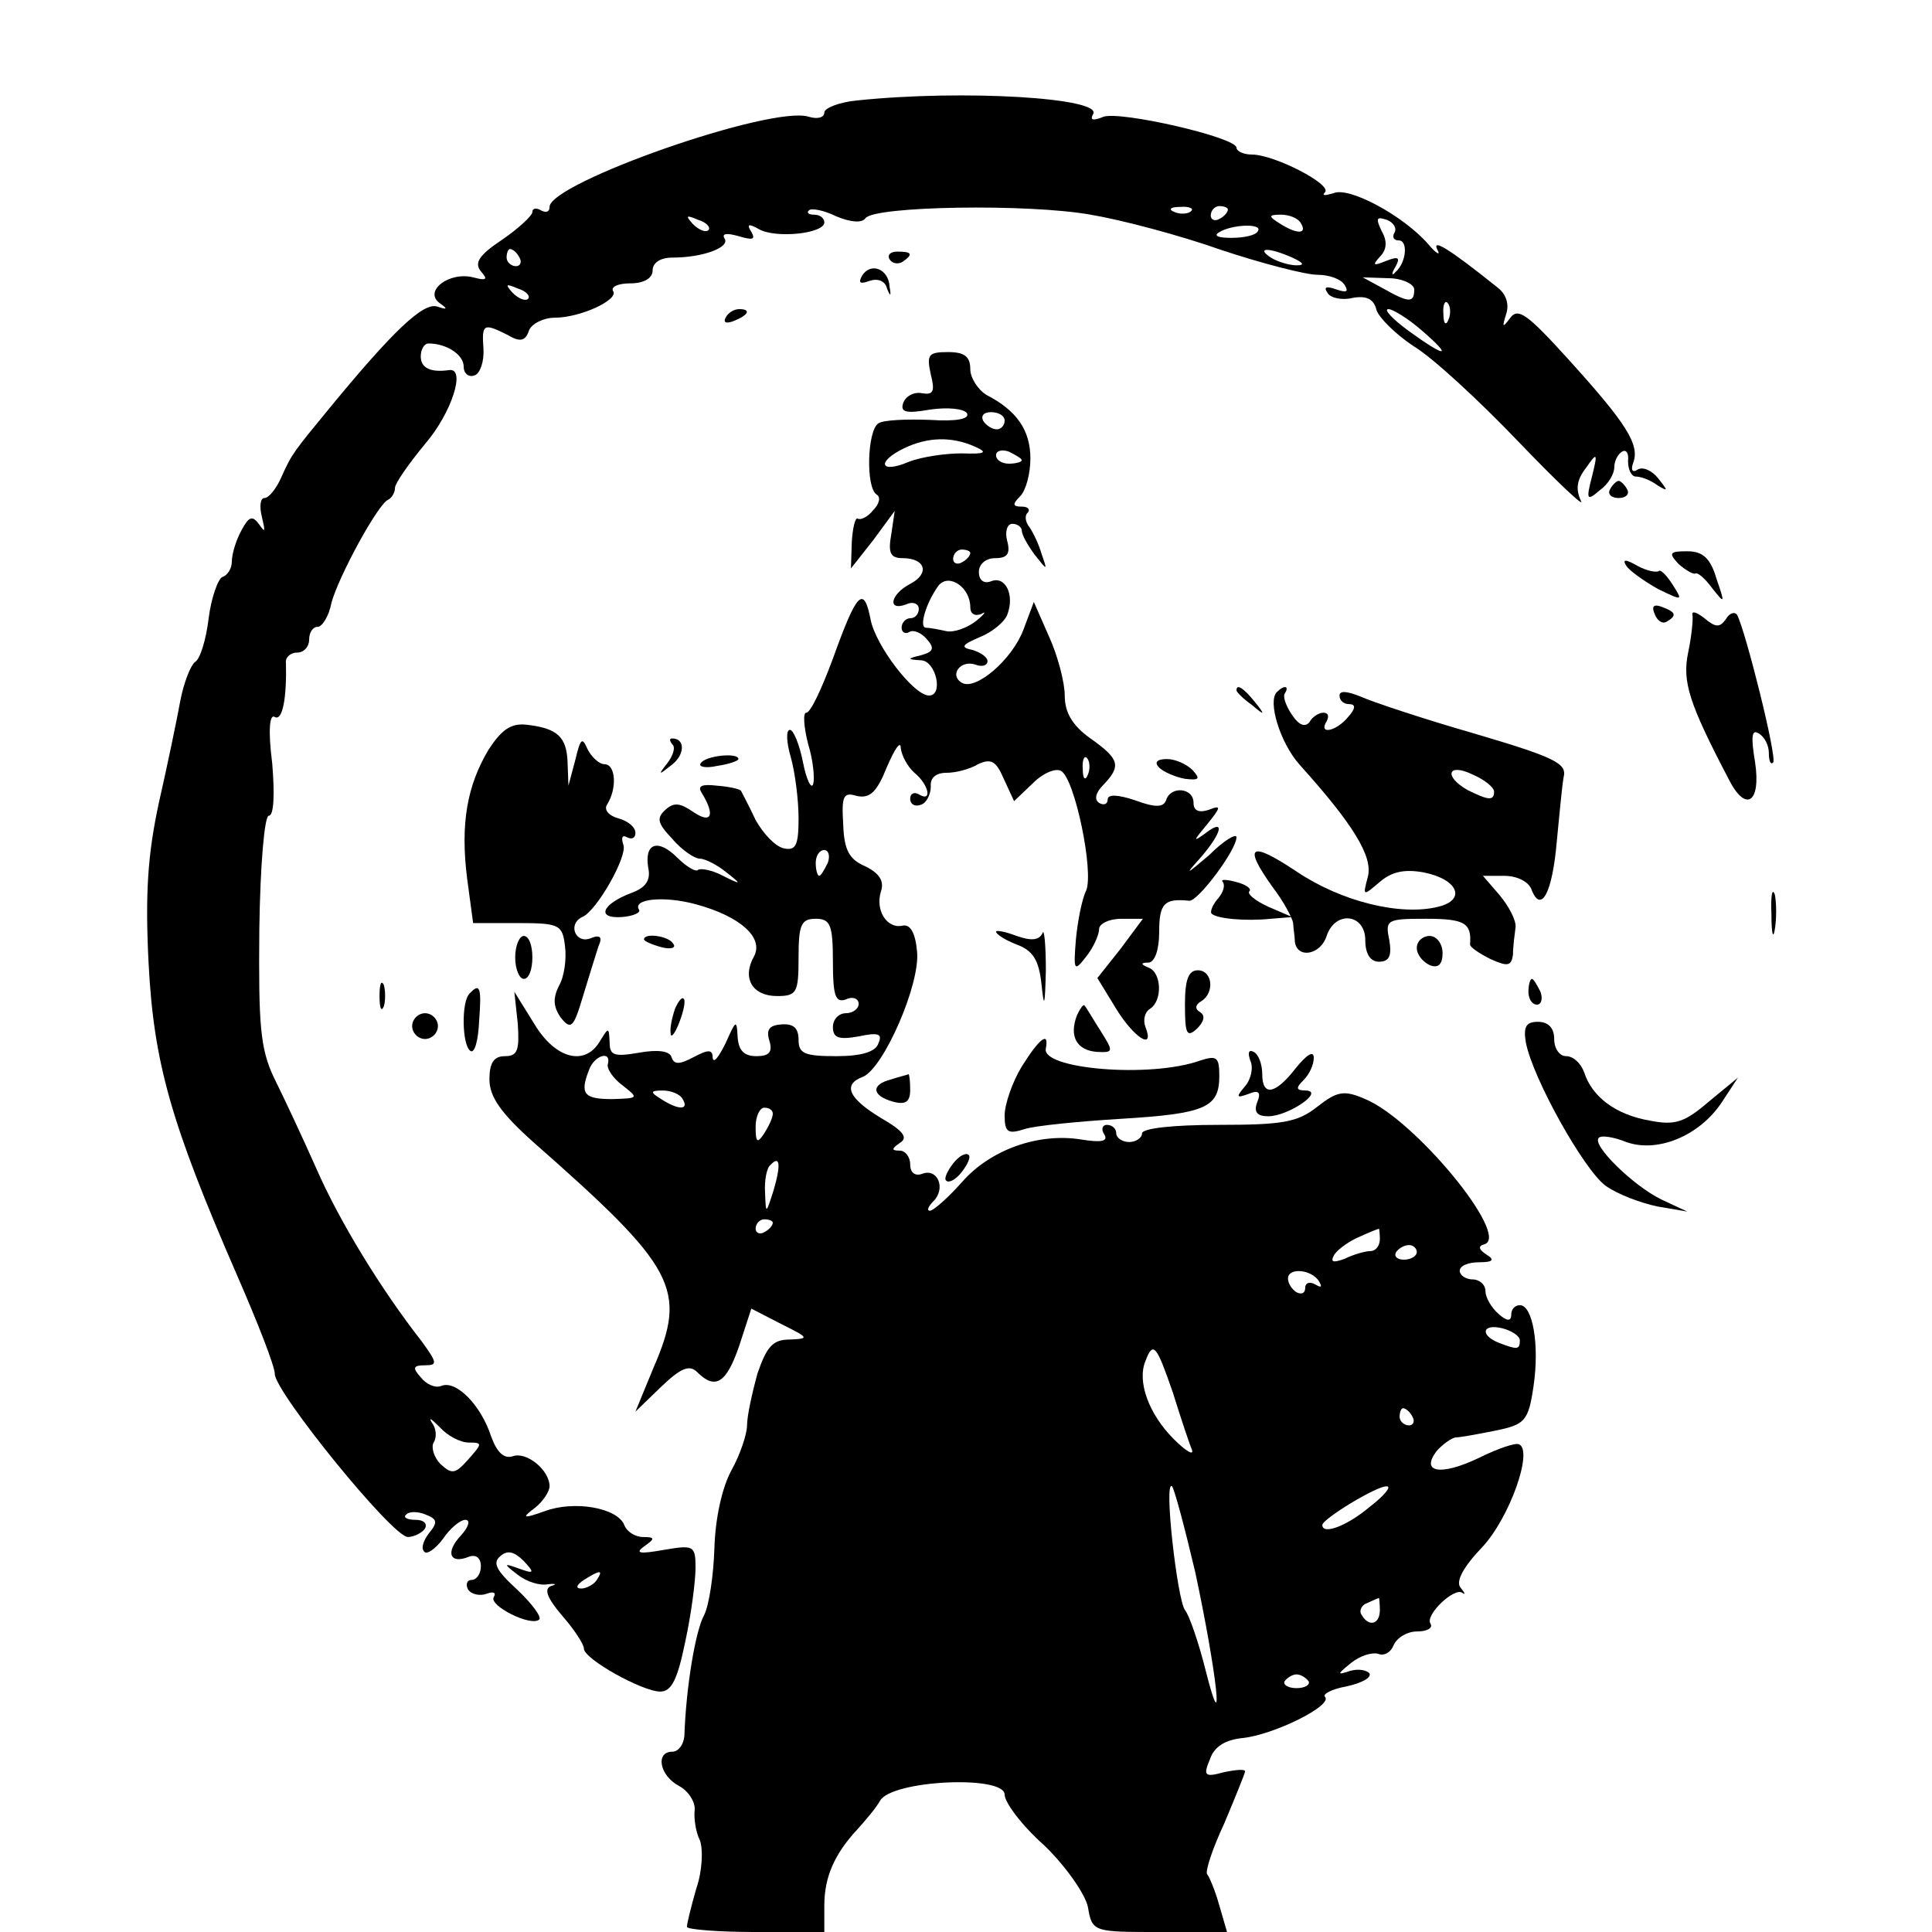 <?xml version="1.0" standalone="no"?>
<!DOCTYPE svg PUBLIC "-//W3C//DTD SVG 20010904//EN"
 "http://www.w3.org/TR/2001/REC-SVG-20010904/DTD/svg10.dtd">
<svg version="1.0" xmlns="http://www.w3.org/2000/svg"
 width="225pt" height="225pt" viewBox="0 0 225 225"
 preserveAspectRatio="xMidYMid meet">

<g transform="translate(0,225) scale(0.1,-0.1)"
fill="#000000" stroke="none">
<path d="M998 2133 c-21 -2 -38 -9 -38 -14 0 -6 -8 -8 -18 -5 -43 14 -302 -77
-302 -105 0 -6 -4 -7 -10 -4 -5 3 -10 3 -10 -2 0 -4 -16 -19 -35 -32 -27 -18
-33 -27 -25 -37 9 -10 6 -11 -9 -7 -28 7 -58 -16 -39 -30 10 -7 9 -8 -3 -4
-16 5 -51 -28 -125 -118 -41 -50 -44 -53 -56 -80 -6 -14 -15 -25 -20 -25 -5 0
-6 -10 -3 -22 4 -17 4 -19 -3 -9 -8 11 -12 10 -21 -7 -6 -11 -11 -27 -11 -36
0 -8 -5 -16 -11 -18 -5 -2 -13 -24 -16 -48 -3 -25 -10 -48 -16 -51 -5 -4 -13
-24 -17 -45 -4 -22 -15 -75 -25 -119 -13 -60 -16 -106 -12 -186 6 -117 26
-187 103 -364 24 -55 44 -106 44 -115 0 -21 137 -190 155 -190 7 0 17 5 20 10
3 6 -2 10 -11 10 -10 0 -15 3 -11 6 3 4 14 4 23 0 13 -5 14 -9 4 -21 -7 -9
-10 -18 -6 -22 3 -4 13 3 22 15 8 12 20 22 26 22 6 0 4 -8 -5 -18 -19 -20 -13
-34 9 -25 8 3 14 -1 14 -11 0 -9 -5 -16 -11 -16 -5 0 -7 -5 -4 -11 4 -6 14 -8
22 -5 8 3 11 1 8 -4 -6 -10 44 -35 53 -26 3 3 -9 19 -26 35 -24 22 -29 31 -19
39 8 7 16 5 27 -6 13 -14 12 -15 -5 -9 -19 7 -19 6 -2 -7 10 -8 26 -13 35 -11
9 1 11 0 4 -2 -9 -3 -5 -14 13 -35 14 -16 25 -33 25 -38 0 -12 68 -50 89 -50
13 0 20 14 29 58 7 32 12 71 12 86 0 26 -2 27 -37 21 -28 -5 -34 -4 -23 4 13
9 13 11 -1 11 -9 0 -19 6 -22 14 -8 20 -58 29 -93 16 -25 -9 -27 -8 -11 4 9 7
17 19 17 25 0 19 -27 41 -43 35 -10 -3 -18 4 -25 23 -12 37 -41 66 -58 59 -7
-3 -18 2 -24 10 -10 11 -9 14 5 14 15 0 14 3 -4 28 -47 60 -96 140 -123 202
-16 36 -38 83 -49 105 -16 34 -18 61 -17 173 1 74 6 132 11 132 6 0 7 25 4 61
-5 39 -3 58 3 54 9 -5 14 22 13 63 -1 6 5 12 13 12 8 0 14 7 14 15 0 8 4 15
10 15 5 0 13 12 16 28 8 30 54 115 66 120 4 2 8 8 8 14 0 5 16 28 35 51 31 36
48 89 28 86 -21 -3 -33 2 -33 16 0 8 4 15 9 15 21 0 41 -13 41 -27 0 -8 6 -13
13 -10 6 2 11 16 10 31 -2 29 0 30 28 16 15 -9 21 -7 25 5 3 8 17 15 30 15 30
0 75 21 68 31 -3 5 6 9 20 9 16 0 26 6 26 15 0 9 9 15 23 15 36 0 67 12 61 22
-4 6 2 7 16 3 17 -5 20 -4 15 5 -6 9 -3 10 9 3 20 -11 76 -5 76 8 0 5 -5 9
-12 9 -6 0 -9 2 -6 5 3 3 18 0 32 -7 17 -7 30 -8 34 -2 11 14 189 17 262 4 36
-6 104 -24 152 -41 48 -16 99 -29 112 -29 14 0 28 -5 32 -12 5 -8 2 -9 -10 -5
-11 4 -15 3 -10 -4 3 -6 17 -9 29 -6 16 3 25 -1 28 -14 3 -9 22 -28 43 -42 22
-13 76 -63 122 -111 46 -48 79 -79 73 -69 -6 13 -5 24 6 38 13 19 14 18 7 -10
-7 -27 -6 -29 9 -16 10 7 17 19 17 27 0 7 4 15 9 18 5 3 8 -2 7 -11 0 -10 4
-18 9 -18 6 0 17 -4 25 -10 13 -8 13 -7 1 8 -7 9 -18 14 -24 10 -6 -4 -8 0 -5
8 8 21 -8 46 -75 120 -48 53 -59 61 -68 49 -9 -12 -10 -12 -5 4 4 12 0 24 -11
32 -55 44 -76 57 -69 43 4 -7 -1 -5 -11 7 -29 33 -92 67 -110 59 -10 -3 -14
-3 -10 1 9 9 -59 44 -85 44 -10 0 -18 4 -18 8 0 12 -135 43 -155 36 -12 -5
-16 -4 -12 3 12 19 -151 29 -275 16z m389 -129 c-3 -3 -12 -4 -19 -1 -8 3 -5
6 6 6 11 1 17 -2 13 -5z m43 2 c0 -3 -4 -8 -10 -11 -5 -3 -10 -1 -10 4 0 6 5
11 10 11 6 0 10 -2 10 -4z m-605 -24 c-3 -3 -11 0 -18 7 -9 10 -8 11 6 5 10
-3 15 -9 12 -12z m690 8 c8 -13 -5 -13 -25 0 -13 8 -13 10 2 10 9 0 20 -4 23
-10z m109 -11 c-3 -5 -1 -9 5 -9 11 0 9 -26 -4 -37 -4 -5 -5 -2 0 6 6 11 4 13
-11 7 -15 -6 -16 -5 -7 5 8 8 9 18 2 30 -7 15 -6 17 6 13 8 -3 12 -10 9 -15z
m-159 2 c-2 -5 -16 -8 -31 -8 -14 0 -21 2 -15 6 15 10 52 11 46 2z m-860 -31
c3 -5 1 -10 -4 -10 -6 0 -11 5 -11 10 0 6 2 10 4 10 3 0 8 -4 11 -10z m900 0
c13 -6 15 -9 5 -9 -8 0 -22 4 -30 9 -18 12 -2 12 25 0z m142 -37 c0 -16 -6
-16 -36 1 l-24 13 30 -1 c16 0 30 -7 30 -13z m-1032 -11 c-3 -3 -11 0 -18 7
-9 10 -8 11 6 5 10 -3 15 -9 12 -12z m1072 -24 c-3 -8 -6 -5 -6 6 -1 11 2 17
5 13 3 -3 4 -12 1 -19z m-31 -13 c37 -32 28 -32 -16 0 -19 14 -29 25 -23 25 5
0 23 -11 39 -25z m-1110 -1295 c16 0 16 -1 -1 -20 -15 -17 -19 -17 -32 -5 -8
8 -11 20 -8 25 4 6 3 17 -2 23 -4 7 -1 5 9 -5 9 -10 24 -18 34 -18z m149 -160
c-3 -5 -12 -10 -18 -10 -7 0 -6 4 3 10 19 12 23 12 15 0z"/>
<path d="M1036 1948 c3 -5 10 -6 15 -3 13 9 11 12 -6 12 -8 0 -12 -4 -9 -9z"/>
<path d="M1004 1929 c-5 -9 -2 -10 9 -6 9 3 18 0 20 -9 4 -10 5 -9 3 2 -1 21
-22 29 -32 13z"/>
<path d="M845 1880 c-3 -6 1 -7 9 -4 18 7 21 14 7 14 -6 0 -13 -4 -16 -10z"/>
<path d="M1084 1814 c5 -20 3 -24 -10 -22 -9 2 -19 -3 -22 -11 -4 -11 3 -13
31 -8 21 3 39 1 43 -4 4 -7 -12 -10 -43 -8 -27 1 -54 0 -60 -4 -13 -8 -15 -75
-2 -83 5 -3 3 -11 -4 -18 -6 -8 -15 -12 -18 -10 -3 2 -6 -11 -7 -27 l-1 -31
26 33 25 34 -4 -27 c-4 -22 -1 -28 13 -28 27 0 32 -18 9 -30 -23 -12 -27 -32
-5 -24 8 4 15 1 15 -5 0 -6 -4 -11 -10 -11 -5 0 -10 -5 -10 -11 0 -5 4 -8 9
-5 5 3 14 -1 20 -8 10 -11 8 -15 -6 -19 -17 -4 -17 -5 0 -6 17 -1 26 -41 9
-41 -18 0 -62 58 -68 88 -8 41 -16 33 -44 -45 -13 -35 -26 -63 -31 -63 -4 0
-3 -16 2 -36 6 -19 8 -41 6 -47 -2 -7 -8 5 -12 26 -4 20 -11 37 -15 37 -5 0
-4 -15 1 -32 5 -18 9 -50 9 -71 0 -31 -3 -38 -17 -35 -10 2 -24 17 -33 33 -8
17 -16 32 -17 34 -1 2 -14 5 -28 6 -17 2 -23 0 -18 -8 16 -26 12 -37 -9 -23
-16 11 -23 12 -33 3 -11 -10 -9 -16 8 -34 11 -13 26 -23 32 -23 6 0 20 -7 31
-16 18 -14 18 -15 -4 -4 -13 7 -26 9 -29 7 -2 -3 -13 3 -24 14 -23 23 -39 17
-34 -12 3 -14 -3 -23 -20 -29 -34 -13 -41 -30 -11 -28 13 1 23 5 20 9 -7 12
29 16 66 6 52 -14 80 -39 68 -61 -14 -25 -2 -46 27 -46 23 0 25 4 25 45 0 38
3 45 20 45 17 0 20 -7 20 -50 0 -40 3 -48 15 -44 8 4 15 1 15 -5 0 -6 -7 -11
-15 -11 -8 0 -15 -7 -15 -16 0 -13 7 -15 30 -11 23 5 28 3 23 -8 -3 -10 -20
-15 -49 -15 -37 0 -44 3 -44 19 0 14 -6 19 -20 18 -14 -1 -18 -6 -14 -19 4
-13 0 -18 -15 -18 -15 0 -21 7 -22 23 -1 20 -2 19 -14 -8 -8 -16 -14 -24 -15
-17 0 10 -5 10 -22 1 -17 -9 -23 -9 -26 0 -2 7 -16 9 -38 5 -29 -5 -34 -3 -34
12 -1 18 -1 18 -11 2 -17 -30 -52 -22 -77 20 l-23 37 4 -37 c2 -31 0 -38 -15
-38 -13 0 -18 -8 -18 -27 0 -20 13 -39 51 -73 166 -146 180 -171 140 -263
l-21 -51 30 29 c23 22 33 26 42 17 21 -21 34 -13 49 31 l14 43 35 -18 c32 -16
33 -17 10 -18 -20 0 -27 -8 -38 -40 -6 -22 -12 -49 -12 -60 0 -10 -8 -34 -18
-52 -11 -20 -19 -56 -20 -91 -1 -31 -6 -66 -12 -78 -10 -18 -21 -83 -23 -141
-1 -10 -7 -18 -14 -18 -20 0 -15 -28 8 -40 11 -6 19 -19 18 -28 -1 -9 1 -25 6
-35 4 -10 3 -36 -4 -56 -6 -21 -11 -41 -11 -45 0 -3 36 -6 80 -6 l80 0 0 31
c0 33 12 60 38 88 9 10 22 25 27 34 14 24 145 30 145 7 0 -9 20 -36 46 -59 25
-24 48 -57 51 -72 5 -29 6 -29 84 -29 l78 0 -9 31 c-5 18 -12 34 -14 36 -3 3
6 30 20 60 13 31 24 58 24 60 0 3 -11 2 -25 -1 -22 -6 -24 -4 -16 15 5 15 18
23 39 25 36 4 105 38 95 48 -3 3 8 9 25 12 18 4 29 10 27 15 -3 4 -13 6 -23 3
-15 -5 -15 -4 1 9 11 9 25 13 32 11 7 -3 15 2 18 10 4 9 16 16 27 16 12 0 19
4 16 9 -7 10 28 43 37 36 4 -3 3 0 -2 6 -6 7 3 24 25 47 32 34 60 113 43 120
-4 2 -25 -5 -47 -16 -44 -21 -68 -17 -49 8 7 8 17 15 22 16 6 0 27 4 47 8 34
7 38 11 44 52 7 48 -1 94 -16 94 -6 0 -10 -5 -10 -11 0 -8 -5 -8 -15 1 -8 7
-15 19 -15 26 0 8 -7 14 -15 14 -8 0 -15 5 -15 10 0 6 10 10 23 10 16 0 18 3
8 9 -9 6 -10 10 -2 12 30 10 -81 145 -139 169 -25 11 -33 9 -56 -9 -23 -18
-40 -21 -115 -21 -53 0 -89 -4 -89 -10 0 -5 -7 -10 -15 -10 -8 0 -15 5 -15 10
0 6 -5 10 -11 10 -5 0 -7 -5 -3 -11 5 -8 -3 -10 -27 -6 -50 8 -106 -12 -139
-50 -16 -18 -33 -33 -37 -33 -4 0 -2 5 4 11 15 15 5 39 -13 32 -8 -3 -14 1
-14 11 0 9 -6 16 -12 16 -10 0 -10 2 0 9 10 6 4 14 -22 29 -38 23 -45 39 -21
48 24 10 67 108 63 146 -2 22 -8 32 -17 30 -18 -4 -32 18 -25 40 4 12 -2 21
-18 29 -19 8 -25 19 -26 49 -2 33 0 38 16 33 15 -3 23 4 35 34 9 21 16 31 16
22 1 -9 8 -22 16 -29 17 -14 21 -35 5 -25 -5 3 -10 1 -10 -5 0 -7 6 -10 13 -7
6 2 11 12 11 21 -1 10 6 16 18 16 11 0 27 4 37 10 15 7 21 4 30 -17 l12 -26
22 21 c12 12 27 18 33 14 16 -10 38 -117 29 -139 -5 -10 -10 -36 -12 -57 -3
-37 -2 -38 12 -20 8 10 15 25 15 32 0 6 11 12 26 12 l25 0 -26 -35 -27 -34 22
-36 c21 -34 45 -49 34 -21 -3 8 -1 17 5 21 15 9 14 42 -1 48 -10 4 -10 6 0 6
7 1 12 15 12 36 0 33 6 39 35 36 10 -1 55 59 55 74 0 5 -15 -4 -32 -21 -27
-23 -29 -24 -10 -3 26 30 29 47 5 28 -14 -10 -13 -8 2 10 17 21 18 24 3 18
-12 -4 -18 -1 -18 8 0 18 -27 20 -32 3 -3 -8 -12 -9 -36 0 -21 7 -32 7 -32 1
0 -6 -5 -7 -10 -4 -6 4 -4 12 5 21 21 22 19 30 -15 54 -21 15 -30 30 -30 50 0
15 -8 46 -18 68 l-18 41 -12 -32 c-13 -35 -56 -72 -72 -62 -15 9 -1 27 16 21
8 -3 14 -1 14 4 0 5 -8 10 -17 13 -15 3 -13 6 8 15 15 6 29 18 32 26 9 23 -2
46 -19 39 -8 -3 -14 1 -14 11 0 9 8 16 19 16 14 0 18 5 14 20 -3 11 0 20 6 20
6 0 11 -4 11 -8 0 -5 7 -17 15 -28 15 -19 15 -19 8 1 -3 11 -10 25 -14 31 -5
6 -6 14 -2 17 3 4 0 7 -7 7 -11 0 -11 3 -2 12 7 7 12 27 12 44 0 33 -16 56
-51 74 -10 6 -19 20 -19 30 0 15 -7 20 -26 20 -23 0 -25 -3 -20 -26z m86 -54
c0 -5 -4 -10 -9 -10 -6 0 -13 5 -16 10 -3 6 1 10 9 10 9 0 16 -4 16 -10z m-35
-30 c16 -7 13 -9 -15 -8 -19 0 -47 -4 -62 -10 -33 -14 -38 0 -5 16 27 13 55
14 82 2z m55 -16 c0 -2 -7 -4 -15 -4 -8 0 -15 4 -15 10 0 5 7 7 15 4 8 -4 15
-8 15 -10z m-60 -108 c0 -3 -4 -8 -10 -11 -5 -3 -10 -1 -10 4 0 6 5 11 10 11
6 0 10 -2 10 -4z m0 -63 c0 -8 5 -11 13 -8 6 4 4 0 -6 -8 -10 -8 -26 -14 -35
-12 -9 2 -20 4 -24 4 -8 1 1 30 15 49 12 15 37 -2 37 -25z m137 -195 c-3 -8
-6 -5 -6 6 -1 11 2 17 5 13 3 -3 4 -12 1 -19z m-303 -103 c-4 -8 -8 -15 -10
-15 -2 0 -4 7 -4 15 0 8 4 15 10 15 5 0 7 -7 4 -15z m-256 -234 c-2 -5 6 -17
17 -25 19 -15 19 -15 -12 -16 -33 0 -38 6 -27 34 6 17 26 23 22 7z m87 -41 c8
-13 -5 -13 -25 0 -13 8 -13 10 2 10 9 0 20 -4 23 -10z m105 -17 c0 -5 -5 -15
-10 -23 -8 -12 -10 -11 -10 8 0 12 5 22 10 22 6 0 10 -3 10 -7z m1 -89 c-9
-28 -9 -29 -10 -3 -1 14 2 29 6 32 11 12 13 2 4 -29z m-1 -38 c0 -3 -4 -8 -10
-11 -5 -3 -10 -1 -10 4 0 6 5 11 10 11 6 0 10 -2 10 -4z m707 -19 c0 -8 -5
-14 -11 -14 -6 0 -20 -4 -30 -9 -14 -5 -17 -4 -12 5 5 7 18 16 30 21 11 5 21
9 22 9 0 1 1 -5 1 -12z m43 -15 c0 -5 -7 -9 -15 -9 -8 0 -12 4 -9 9 3 4 9 8
15 8 5 0 9 -4 9 -8z m-114 -34 c4 -7 3 -8 -4 -4 -7 4 -12 2 -12 -4 0 -6 -4 -8
-10 -5 -5 3 -10 10 -10 16 0 13 27 11 36 -3z m234 -69 c0 -11 -3 -11 -24 -3
-23 9 -20 23 4 17 11 -3 20 -9 20 -14z m-404 -61 c9 -29 19 -59 22 -66 3 -8
-7 -2 -21 12 -29 29 -43 67 -33 91 9 24 13 18 32 -37z m279 -28 c3 -5 1 -10
-4 -10 -6 0 -11 5 -11 10 0 6 2 10 4 10 3 0 8 -4 11 -10z m-253 -181 c25 -117
35 -205 12 -114 -8 32 -19 64 -24 70 -9 12 -25 153 -15 144 3 -4 15 -49 27
-100z m203 76 c-26 -22 -55 -33 -55 -21 0 7 64 46 75 45 6 0 -3 -11 -20 -24z
m12 -120 c0 -17 -13 -20 -21 -6 -4 5 0 12 6 14 7 3 13 6 14 6 0 1 1 -6 1 -14z
m-83 -83 c2 -4 -4 -8 -14 -8 -10 0 -16 4 -14 8 3 4 9 8 14 8 5 0 11 -4 14 -8z"/>
<path d="M1875 1680 c-3 -5 1 -10 10 -10 9 0 13 5 10 10 -3 6 -8 10 -10 10 -2
0 -7 -4 -10 -10z"/>
<path d="M1955 1593 c8 -7 17 -12 19 -11 3 2 12 -6 20 -17 15 -19 15 -18 5 11
-7 24 -16 32 -34 32 -21 0 -22 -2 -10 -15z"/>
<path d="M1894 1591 c4 -6 21 -18 37 -27 29 -14 29 -14 17 5 -7 11 -14 18 -16
16 -3 -2 -14 0 -25 6 -14 8 -18 8 -13 0z"/>
<path d="M1927 1535 c3 -8 9 -12 14 -9 12 7 11 11 -5 17 -10 4 -13 1 -9 -8z"/>
<path d="M1971 1534 c1 -5 -1 -25 -5 -44 -7 -34 1 -59 47 -147 20 -40 38 -28
31 19 -5 30 -4 39 4 34 7 -4 12 -14 12 -23 0 -9 2 -14 5 -11 5 5 -32 153 -42
172 -3 4 -9 2 -13 -5 -7 -10 -12 -10 -25 1 -9 7 -15 9 -14 4z"/>
<path d="M1440 1446 c0 -2 8 -10 18 -17 15 -13 16 -12 3 4 -13 16 -21 21 -21
13z"/>
<path d="M1487 1444 c-11 -11 4 -59 26 -84 64 -71 86 -108 80 -131 -6 -23 -6
-23 14 -6 14 12 29 15 51 11 40 -8 50 -32 17 -40 -44 -11 -113 6 -165 41 -54
36 -63 31 -28 -18 13 -17 23 -36 24 -42 0 -5 2 -16 2 -22 3 -20 30 -15 37 7
10 30 45 26 45 -5 0 -16 6 -25 16 -25 12 0 15 7 12 25 -5 24 -3 25 43 25 45 0
53 -5 51 -30 0 -3 10 -10 24 -17 20 -9 24 -8 26 5 0 10 2 24 3 32 1 8 -8 25
-19 38 l-19 22 25 0 c15 0 29 -7 32 -17 11 -27 24 -2 29 57 3 30 6 64 8 75 4
16 -10 23 -105 51 -59 17 -119 37 -132 43 -15 6 -24 7 -24 1 0 -6 5 -10 11
-10 8 0 8 -5 -1 -15 -14 -17 -35 -21 -25 -5 3 6 2 10 -4 10 -5 0 -13 -5 -16
-11 -5 -6 -12 -4 -20 8 -7 10 -11 21 -9 25 6 9 0 11 -9 2z m253 -116 c0 -11
-7 -10 -31 2 -28 16 -23 32 6 18 14 -6 25 -15 25 -20z"/>
<path d="M569 1377 c-25 -42 -33 -86 -25 -150 l7 -52 52 0 c49 0 52 -2 55 -27
2 -15 -1 -36 -7 -46 -7 -14 -7 -24 2 -37 12 -15 15 -12 26 25 7 23 15 49 18
58 5 11 2 14 -10 9 -17 -6 -26 17 -9 25 17 7 53 71 48 84 -3 9 -1 12 4 9 6 -3
10 -1 10 5 0 7 -9 14 -20 17 -11 3 -17 10 -13 16 12 19 10 47 -3 47 -6 0 -15
8 -20 18 -6 14 -8 12 -14 -13 l-8 -30 -1 27 c-1 30 -12 40 -48 44 -18 2 -29
-6 -44 -29z"/>
<path d="M783 1383 c4 -3 1 -13 -6 -22 -11 -14 -10 -14 5 -2 16 12 16 31 1 31
-4 0 -3 -3 0 -7z"/>
<path d="M816 1361 c-3 -4 6 -6 19 -3 14 2 25 6 25 8 0 8 -39 4 -44 -5z"/>
<path d="M1350 1356 c5 -5 19 -11 30 -13 17 -2 18 0 9 10 -7 7 -20 13 -30 13
-12 0 -15 -4 -9 -10z"/>
<path d="M1424 1223 c3 -4 1 -12 -6 -20 -6 -7 -9 -15 -7 -17 6 -6 40 -9 69 -6
l25 2 -28 12 c-15 7 -25 15 -22 18 3 3 -4 8 -16 11 -11 3 -18 3 -15 0z"/>
<path d="M2063 1185 c0 -22 2 -30 4 -17 2 12 2 30 0 40 -3 9 -5 -1 -4 -23z"/>
<path d="M1160 1165 c0 -3 11 -10 24 -15 19 -7 26 -18 29 -47 3 -29 4 -24 5
17 0 30 -2 50 -4 43 -4 -8 -13 -9 -30 -3 -13 5 -24 7 -24 5z"/>
<path d="M600 1135 c0 -14 5 -25 10 -25 6 0 10 11 10 25 0 14 -4 25 -10 25 -5
0 -10 -11 -10 -25z"/>
<path d="M750 1156 c0 -2 9 -6 20 -9 11 -3 18 -1 14 4 -5 9 -34 13 -34 5z"/>
<path d="M1650 1146 c0 -8 7 -16 15 -20 10 -4 15 1 15 14 0 11 -7 20 -15 20
-8 0 -15 -6 -15 -14z"/>
<path d="M1380 1080 c0 -34 2 -39 14 -28 8 8 10 15 4 19 -7 4 -6 9 1 13 16 10
13 36 -4 36 -11 0 -15 -11 -15 -40z"/>
<path d="M442 1090 c0 -14 2 -19 5 -12 2 6 2 18 0 25 -3 6 -5 1 -5 -13z"/>
<path d="M1780 1095 c0 -8 4 -15 10 -15 5 0 7 7 4 15 -4 8 -8 15 -10 15 -2 0
-4 -7 -4 -15z"/>
<path d="M547 1093 c-10 -9 -9 -61 1 -67 5 -3 9 13 10 35 3 39 1 45 -11 32z"/>
<path d="M786 1075 c-3 -9 -6 -22 -5 -28 0 -7 5 -1 10 12 5 13 8 26 5 28 -2 2
-6 -3 -10 -12z"/>
<path d="M1254 1067 c-9 -24 0 -40 23 -42 20 -1 20 0 5 24 -9 14 -17 28 -19
30 -1 2 -5 -3 -9 -12z"/>
<path d="M480 1055 c0 -8 7 -15 15 -15 8 0 15 7 15 15 0 8 -7 15 -15 15 -8 0
-15 -7 -15 -15z"/>
<path d="M1777 1036 c8 -42 68 -149 93 -167 14 -10 41 -20 60 -24 l35 -6 -30
14 c-33 16 -82 64 -73 72 3 3 17 1 32 -5 36 -13 85 7 111 46 l19 29 -34 -28
c-28 -24 -39 -28 -69 -22 -40 7 -67 28 -76 56 -4 11 -13 19 -21 19 -8 0 -14 9
-14 20 0 13 -7 20 -19 20 -14 0 -17 -6 -14 -24z"/>
<path d="M1190 1008 c-11 -18 -20 -44 -20 -57 0 -20 4 -22 23 -16 12 4 63 9
112 12 99 6 115 13 115 50 0 22 -3 24 -22 18 -58 -21 -186 -10 -180 14 4 21
-8 11 -28 -21z"/>
<path d="M1456 1015 c4 -8 1 -22 -6 -30 -11 -13 -10 -14 4 -9 12 5 15 2 10
-10 -4 -11 0 -16 13 -16 23 0 66 29 44 30 -12 0 -12 3 -3 12 7 7 12 18 12 26
0 9 -8 4 -21 -12 -24 -31 -39 -33 -39 -7 0 11 -4 23 -10 26 -6 3 -7 -1 -4 -10z"/>
<path d="M1038 993 c-24 -6 -23 -19 2 -26 15 -4 20 0 20 14 0 10 -1 18 -2 18
-2 -1 -11 -3 -20 -6z"/>
<path d="M1110 895 c-7 -9 -11 -18 -8 -20 3 -3 11 1 18 10 7 9 11 18 8 20 -3
3 -11 -1 -18 -10z"/>
</g>
</svg>
